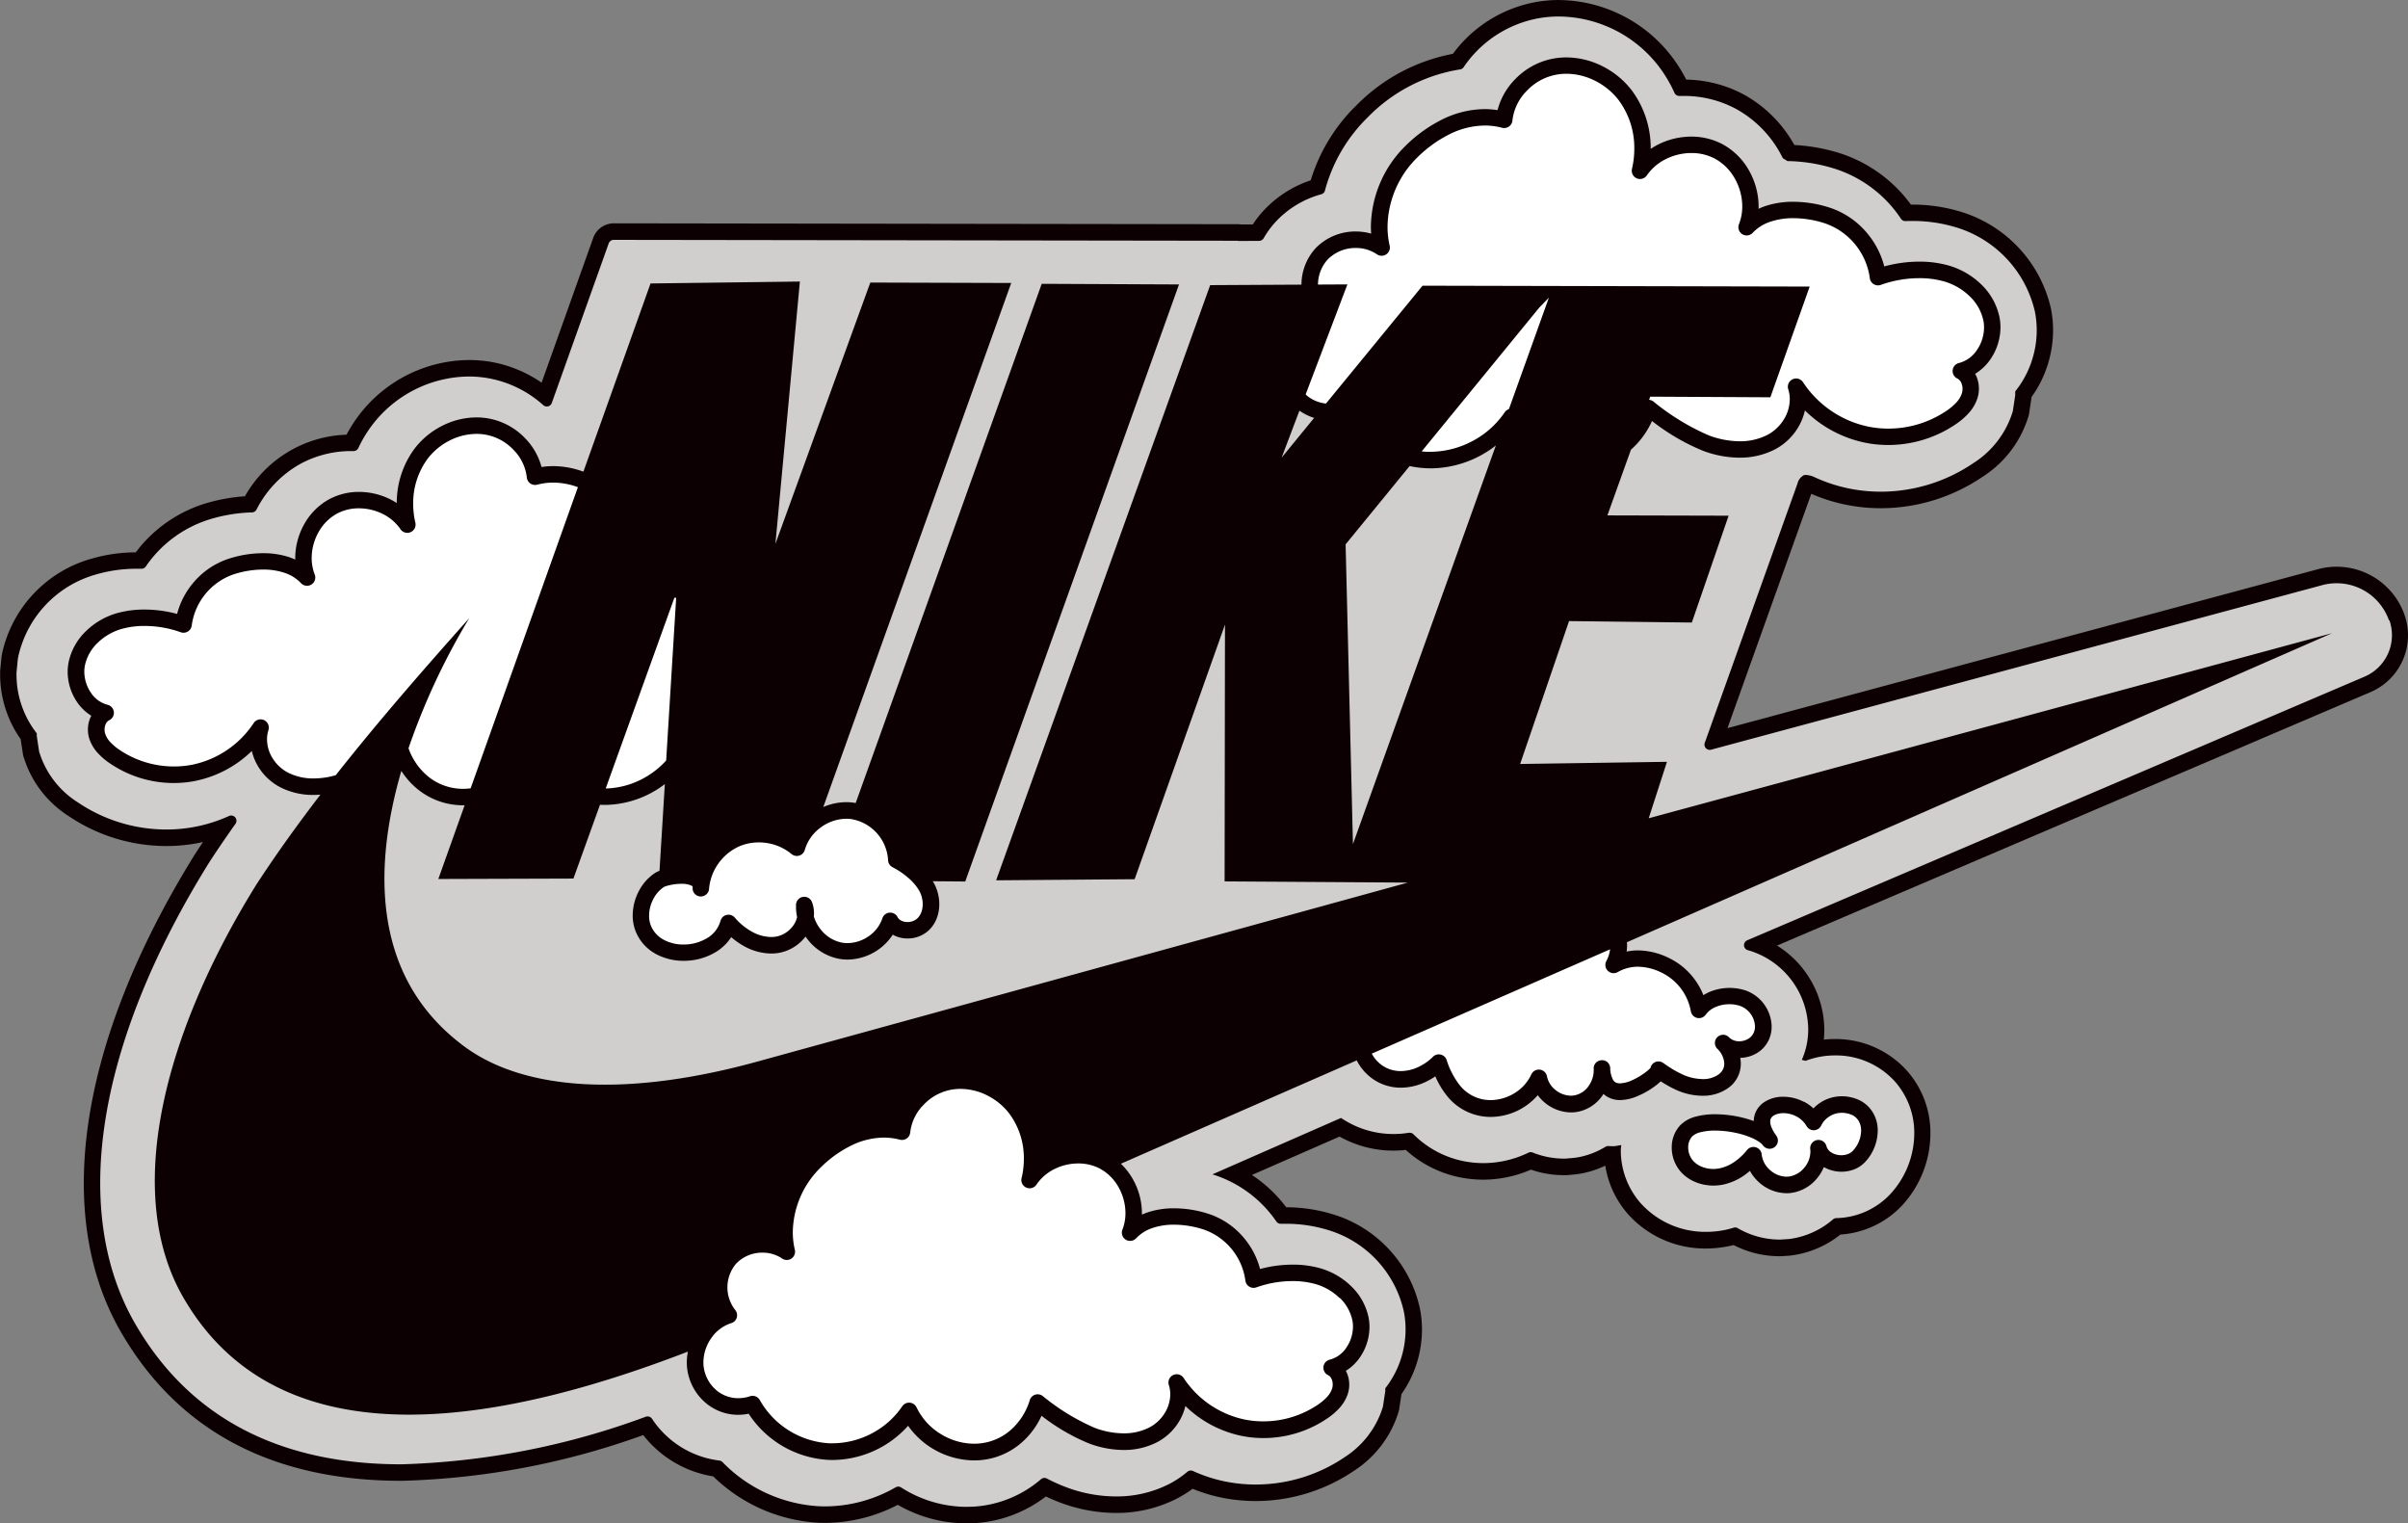 <svg id="NEM_4" xmlns="http://www.w3.org/2000/svg" xmlns:xlink="http://www.w3.org/1999/xlink" width="140.814" height="89.072" viewBox="0 0 140.814 89.072">
  <rect x="0" y="0" width="140.814" height="89.072" fill="#808080" stroke="none"/>
  <defs>
    <clipPath id="clip-path">
      <rect id="사각형_5797" data-name="사각형 5797" width="140.814" height="89.072" fill="none"/>
    </clipPath>
  </defs>
  <g id="그룹_11119" data-name="그룹 11119" clip-path="url(#clip-path)">
    <path id="패스_20250" data-name="패스 20250" d="M140.611,35.95a4.208,4.208,0,0,0-5.092-2.662l-34.5,9.285,4.9-13.7a10.134,10.134,0,0,0,2.048.642,10.309,10.309,0,0,0,2.012.2,10.612,10.612,0,0,0,5.946-1.831,6.394,6.394,0,0,0,2.62-3.316l.071-.214a.967.967,0,0,0,.038-.159l.141-.937,0-.038a6.728,6.728,0,0,0,1.264-3.9,6.6,6.6,0,0,0-.123-1.273,7.7,7.7,0,0,0-5.385-5.7,9.659,9.659,0,0,0-2.755-.384h-.049a8.3,8.3,0,0,0-4.09-2.985,10.686,10.686,0,0,0-2.728-.5,7.549,7.549,0,0,0-3-2.976,7.38,7.38,0,0,0-3.321-.848,8.8,8.8,0,0,0-.829-1.323A8.417,8.417,0,0,0,91.165,0h0a7.514,7.514,0,0,0-1.346.118,7.734,7.734,0,0,0-4.858,3.03,10.67,10.67,0,0,0-5.642,3.012,10.315,10.315,0,0,0-2.671,4.381,6.615,6.615,0,0,0-2.775,1.792,6.329,6.329,0,0,0-.613.788l-.715,0a1.014,1.014,0,0,0-.153-.012l-36.5-.052a1.279,1.279,0,0,0-1.2.847l-3.021,8.471a7.491,7.491,0,0,0-2.944-1.214,7.668,7.668,0,0,0-1.3-.111A8.162,8.162,0,0,0,21,24.263a8.466,8.466,0,0,0-.736,1.153,7.082,7.082,0,0,0-5.94,3.6,10.419,10.419,0,0,0-2.5.48,8.053,8.053,0,0,0-3.887,2.8,9.313,9.313,0,0,0-2.593.372A7.394,7.394,0,0,0,.125,38.195L.1,38.338c-.006.029-.01.059-.013.089l-.079.8a.96.96,0,0,0,0,.109l0,.138a6.553,6.553,0,0,0,1.2,3.743l.135.887a.985.985,0,0,0,.039.16l.074.221A6.25,6.25,0,0,0,4,47.706a10.216,10.216,0,0,0,5.721,1.761,9.793,9.793,0,0,0,1.948-.191l.2-.042q-.226.338-.442.67l-.011.017c-6.85,11.011-8.38,21.291-4.2,28.205,3.347,5.61,8.817,8.457,16.256,8.457a44.914,44.914,0,0,0,14.143-2.675,6.481,6.481,0,0,0,4.093,2.416,9.568,9.568,0,0,0,6.194,2.713h.025l.3.006h.019a9.272,9.272,0,0,0,4.254-1.056,8.05,8.05,0,0,0,4,1.082H56.6l.422-.015.031,0A7.577,7.577,0,0,0,61.16,87.5c.274.129.549.246.822.35a9.317,9.317,0,0,0,3.277.612,7.718,7.718,0,0,0,3.58-.849,6.6,6.6,0,0,0,.9-.564,9.682,9.682,0,0,0,1.749.527,10,10,0,0,0,1.949.19A10.267,10.267,0,0,0,79.174,86a6.3,6.3,0,0,0,2.536-3.222l.074-.227a.966.966,0,0,0,.036-.153l.134-.883a6.586,6.586,0,0,0,1.2-3.764,6.322,6.322,0,0,0-.122-1.249,7.4,7.4,0,0,0-5.228-5.544,9.33,9.33,0,0,0-2.588-.369A8.124,8.124,0,0,0,73.21,68.7l5.125-2.245a6.42,6.42,0,0,0,3.155.822,6.356,6.356,0,0,0,.717-.041,6.644,6.644,0,0,0,3,1.567,6.9,6.9,0,0,0,1.534.172,7.057,7.057,0,0,0,2.785-.587,5.832,5.832,0,0,0,1.867.323l.13,0h.013c.028,0,.056,0,.085,0l.472-.042.046-.005.249-.034.042-.007a5.637,5.637,0,0,0,1.442-.468,5.629,5.629,0,0,0,1.316,2.821A6.051,6.051,0,0,0,99.759,73a6.573,6.573,0,0,0,1.374-.147l.017,0c.076-.018.152-.036.227-.056A5.839,5.839,0,0,0,104,73.45l.078,0h.021l.062,0,.454-.029.076-.007a5.8,5.8,0,0,0,2.933-1.23,5.433,5.433,0,0,0,3.61-1.706,6.232,6.232,0,0,0,1.652-4.189,5.463,5.463,0,0,0-1.428-3.746,5.61,5.61,0,0,0-3.975-1.79h-.021l-.2,0h-.021a5.648,5.648,0,0,0-.59.033,5.318,5.318,0,0,0,.031-.628,5.858,5.858,0,0,0-2.765-4.871l34.712-14.823a3.61,3.61,0,0,0,1.983-4.508" transform="translate(0 0.001)" fill="#0d0002"/>
    <path id="패스_20251" data-name="패스 20251" d="M452.622,147.756l1.9-2.321a3.091,3.091,0,0,1-.861-.422Z" transform="translate(-377.674 -121.001)" fill="#d0cfcd"/>
    <path id="패스_20252" data-name="패스 20252" d="M480.162,158.647c-.085,0-.17,0-.255-.006a5.93,5.93,0,0,1-.956-.125l-3.743,4.577.429,17.526,8.357-23.306a6.413,6.413,0,0,1-.92.6,6.242,6.242,0,0,1-2.911.737" transform="translate(-396.52 -131.265)" fill="#d0cfcd"/>
    <path id="패스_20253" data-name="패스 20253" d="M144.566,41.136a3.242,3.242,0,0,0-3.924-2.051L104.928,48.7a.313.313,0,0,1-.083.011.31.31,0,0,1-.293-.4l5.423-15.161a.749.749,0,0,1,.379-.5.269.269,0,0,1,.1-.015,1.362,1.362,0,0,1,.455.1,9.2,9.2,0,0,0,2.117.7,9.352,9.352,0,0,0,1.824.179,9.632,9.632,0,0,0,5.4-1.662,5.466,5.466,0,0,0,2.248-2.82l.072-.217.141-.937v-.226a5.746,5.746,0,0,0,1.258-3.574,5.667,5.667,0,0,0-.106-1.088,6.718,6.718,0,0,0-4.713-4.962,8.692,8.692,0,0,0-2.479-.343c-.124,0-.248,0-.374.007h-.012a.311.311,0,0,1-.258-.139,7.307,7.307,0,0,0-3.8-2.9,9.632,9.632,0,0,0-2.834-.469l-.274-.173a6.575,6.575,0,0,0-2.775-2.9,6.426,6.426,0,0,0-3.01-.736c-.085,0-.17,0-.254,0h-.011a.312.312,0,0,1-.286-.184,7.845,7.845,0,0,0-.9-1.523A7.441,7.441,0,0,0,96.03,5.83a6.559,6.559,0,0,0-1.173.1,6.746,6.746,0,0,0-4.4,2.862.3.3,0,0,1-.212.132,9.662,9.662,0,0,0-5.386,2.789,9.365,9.365,0,0,0-2.513,4.293.308.308,0,0,1-.218.219A5.677,5.677,0,0,0,79.45,17.85a5.41,5.41,0,0,0-.688.942.31.31,0,0,1-.266.157l-1.243.006,0-.013-36.5-.052h0a.31.31,0,0,0-.291.205l-3.329,9.333a.309.309,0,0,1-.5.124,6.54,6.54,0,0,0-3.217-1.573,6.657,6.657,0,0,0-1.13-.1,7.187,7.187,0,0,0-5.651,2.833,7.47,7.47,0,0,0-.813,1.347.308.308,0,0,1-.277.18h-.13a6.239,6.239,0,0,0-2.927.718,6.321,6.321,0,0,0-2.62,2.7.308.308,0,0,1-.268.169,9.3,9.3,0,0,0-2.612.45,7.048,7.048,0,0,0-3.595,2.71.309.309,0,0,1-.256.135h-.008c-.085,0-.17,0-.254,0a8.359,8.359,0,0,0-2.388.332,6.428,6.428,0,0,0-4.551,4.8l-.026.136-.079.8,0,.138a5.573,5.573,0,0,0,1.185,3.416V47.9l.139.919.074.221a5.323,5.323,0,0,0,2.182,2.735,9.242,9.242,0,0,0,5.175,1.592,8.812,8.812,0,0,0,3.673-.791.305.305,0,0,1,.128-.028.311.311,0,0,1,.2.075l0,0a.309.309,0,0,1,.048.413c-.552.778-1.056,1.518-1.537,2.257-6.65,10.69-8.176,20.609-4.193,27.2,3.163,5.3,8.355,7.991,15.43,7.991A44.729,44.729,0,0,0,42.635,87.7a.3.3,0,0,1,.1-.017A.315.315,0,0,1,43,87.83a5.519,5.519,0,0,0,3.934,2.434.3.3,0,0,1,.18.089,8.547,8.547,0,0,0,5.709,2.586l.3.006a8.335,8.335,0,0,0,4.119-1.116.307.307,0,0,1,.319.008,7.131,7.131,0,0,0,3.821,1.134h.051l.422-.015a6.66,6.66,0,0,0,3.885-1.6.311.311,0,0,1,.2-.076.305.305,0,0,1,.141.034,10.526,10.526,0,0,0,1.109.5,8.343,8.343,0,0,0,2.935.549,6.751,6.751,0,0,0,3.137-.741,5.609,5.609,0,0,0,1.037-.7.312.312,0,0,1,.2-.075.306.306,0,0,1,.128.028,8.764,8.764,0,0,0,1.912.619,9.027,9.027,0,0,0,1.76.172,9.269,9.269,0,0,0,5.2-1.6,5.359,5.359,0,0,0,2.165-2.729l.072-.221.139-.918v-.16a5.591,5.591,0,0,0,1.185-3.425,5.367,5.367,0,0,0-.1-1.058,6.43,6.43,0,0,0-4.558-4.807,8.381,8.381,0,0,0-2.378-.328c-.085,0-.17,0-.256,0h-.008a.31.31,0,0,1-.257-.135,7.063,7.063,0,0,0-3.608-2.714l-.132-.04,7.524-3.3c.072.049.145.1.219.141a5.441,5.441,0,0,0,2.859.8,5.551,5.551,0,0,0,.89-.074l.05,0a.31.31,0,0,1,.22.091,5.732,5.732,0,0,0,2.777,1.537,5.909,5.909,0,0,0,1.317.147,6.051,6.051,0,0,0,2.626-.611.3.3,0,0,1,.133-.03.313.313,0,0,1,.115.022,4.9,4.9,0,0,0,1.787.355l.136,0,.472-.041.249-.034a4.672,4.672,0,0,0,1.609-.614.3.3,0,0,1,.159-.045h.02c.094.006.189.009.286.009.152,0,.309-.049.463-.066-.006.1-.027.2-.027.3a4.676,4.676,0,0,0,1.149,3.084,5.085,5.085,0,0,0,3.84,1.69,5.618,5.618,0,0,0,1.175-.126c.145-.033.289-.072.431-.116a.3.3,0,0,1,.246.028,4.881,4.881,0,0,0,2.405.666l.085,0,.453-.029.024,0a4.846,4.846,0,0,0,2.6-1.152.305.305,0,0,1,.192-.074,4.448,4.448,0,0,0,3.161-1.407,5.26,5.26,0,0,0,1.4-3.536,4.524,4.524,0,0,0-1.169-3.086,4.66,4.66,0,0,0-3.306-1.483l-.2,0a4.747,4.747,0,0,0-1.682.317c-.072-.026-.149-.036-.222-.059l.009-.015a4.359,4.359,0,0,0,.368-1.8,4.87,4.87,0,0,0-3.288-4.523c-.08-.026-.161-.051-.243-.073a.308.308,0,0,1-.035-.58l36.1-15.415a2.637,2.637,0,0,0,1.452-3.3M110.36,69.283a2.5,2.5,0,0,1,.551.39,2.357,2.357,0,0,1,.431-.353,2.289,2.289,0,0,1,1.21-.355l.092,0a2.451,2.451,0,0,1,.867.188,1.9,1.9,0,0,1,.652.458,2,2,0,0,1,.508,1.372,2.722,2.722,0,0,1-.727,1.814,1.743,1.743,0,0,1-.652.442,2.039,2.039,0,0,1-.742.137,2.078,2.078,0,0,1-1.029-.271,2.581,2.581,0,0,1-.435.7,2.372,2.372,0,0,1-1.514.816,2.128,2.128,0,0,1-.231.012A2.439,2.439,0,0,1,107.733,74a2.529,2.529,0,0,1-.536-.674,4.081,4.081,0,0,1-.333.261,3.4,3.4,0,0,1-1.189.532,2.833,2.833,0,0,1-.614.067,2.755,2.755,0,0,1-1.037-.2,2.335,2.335,0,0,1-.884-.622,2.146,2.146,0,0,1-.515-1.4,1.892,1.892,0,0,1,.493-1.3,1.958,1.958,0,0,1,.923-.513,4.294,4.294,0,0,1,1.125-.135,6.79,6.79,0,0,1,1.385.149h0a6.425,6.425,0,0,1,.87.249,1.364,1.364,0,0,1,.155-.607,1.385,1.385,0,0,1,.415-.471,1.979,1.979,0,0,1,1.16-.343,2.623,2.623,0,0,1,1.208.3m-10.355-9.335c0,.051.009.1.009.153a3.123,3.123,0,0,1-.026.394,3.278,3.278,0,0,1,.671-.07,4.2,4.2,0,0,1,1.815.451,4.035,4.035,0,0,1,1.469,1.214,4.116,4.116,0,0,1,.535.954,2.576,2.576,0,0,1,.335-.18,3.011,3.011,0,0,1,1.2-.244,2.981,2.981,0,0,1,.922.144,2.292,2.292,0,0,1,1.534,2.116,1.873,1.873,0,0,1-.153.748,1.764,1.764,0,0,1-.727.813,1.979,1.979,0,0,1-.957.268,1.865,1.865,0,0,1,.034.34,1.743,1.743,0,0,1-.643,1.351,2.508,2.508,0,0,1-1.625.523h-.054a3.768,3.768,0,0,1-1.5-.361,6.5,6.5,0,0,1-.86-.481c-.081.076-.17.153-.274.233a4.916,4.916,0,0,1-1.159.662,2.632,2.632,0,0,1-.94.2,1.457,1.457,0,0,1-.839-.246,1.278,1.278,0,0,1-.136-.113c-.037.058-.075.114-.116.168a2.27,2.27,0,0,1-1.414.881,2.141,2.141,0,0,1-.372.032,2.427,2.427,0,0,1-1.5-.545,2.474,2.474,0,0,1-.443-.462,3.613,3.613,0,0,1-.825.708,3.66,3.66,0,0,1-1.926.563,3.256,3.256,0,0,1-2.547-1.22A4.905,4.905,0,0,1,88.8,67.8a3.938,3.938,0,0,1-.621.351,3.4,3.4,0,0,1-1.393.311,2.868,2.868,0,0,1-1.514-.426,2.948,2.948,0,0,1-1.068-1.17L70.411,72.909a3.887,3.887,0,0,1,.7.9,4.067,4.067,0,0,1,.532,1.995c0,.027,0,.055,0,.082.1-.045.2-.088.306-.124a4.828,4.828,0,0,1,1.576-.247,6.632,6.632,0,0,1,2.02.326,4.562,4.562,0,0,1,2.1,1.451,4.635,4.635,0,0,1,.906,1.773,7.338,7.338,0,0,1,1.908-.256,5.844,5.844,0,0,1,1.655.225,4.291,4.291,0,0,1,1.775,1.046,3.522,3.522,0,0,1,1.007,1.815,2.858,2.858,0,0,1,.054.555,3.159,3.159,0,0,1-.561,1.784,2.788,2.788,0,0,1-.821.785l.005.008a1.727,1.727,0,0,1,.193.8,1.754,1.754,0,0,1-.084.541,2.325,2.325,0,0,1-.508.846,3.98,3.98,0,0,1-.694.589,6.641,6.641,0,0,1-3.734,1.146,6.432,6.432,0,0,1-1.255-.123,6.634,6.634,0,0,1-3.306-1.751,3.184,3.184,0,0,1-.4.953,3.281,3.281,0,0,1-1.26,1.166,4.219,4.219,0,0,1-1.953.452,5.822,5.822,0,0,1-2.039-.388,11.771,11.771,0,0,1-2.761-1.612,4.647,4.647,0,0,1-1.2,1.6,4.193,4.193,0,0,1-2.448,1q-.148.01-.3.01a4.789,4.789,0,0,1-3.855-2.025,5.978,5.978,0,0,1-4.412,2q-.12,0-.241-.005a5.961,5.961,0,0,1-4.671-2.7,3.1,3.1,0,0,1-.609.064A2.941,2.941,0,0,1,46.267,87a3.115,3.115,0,0,1-1.1-1.572,3,3,0,0,1-.138-.905,3.3,3.3,0,0,1,.064-.628c-9.956,3.833-23.453,6.985-29.394-2.974-3.706-6.13-1.292-15.567,4.166-24.346,1.158-1.775,2.416-3.523,3.739-5.247-.134.01-.268.017-.4.018a4.219,4.219,0,0,1-1.953-.452,3.28,3.28,0,0,1-1.26-1.166,3.185,3.185,0,0,1-.4-.953,6.633,6.633,0,0,1-3.306,1.751,6.43,6.43,0,0,1-1.255.123A6.641,6.641,0,0,1,11.293,49.5a3.98,3.98,0,0,1-.694-.589,2.326,2.326,0,0,1-.508-.846,1.751,1.751,0,0,1-.084-.541,1.729,1.729,0,0,1,.193-.8l.005-.008a2.783,2.783,0,0,1-.821-.785,3.157,3.157,0,0,1-.561-1.784,2.861,2.861,0,0,1,.054-.555,3.523,3.523,0,0,1,1.007-1.815,4.291,4.291,0,0,1,1.775-1.046,5.836,5.836,0,0,1,1.655-.225,7.34,7.34,0,0,1,1.908.256,4.635,4.635,0,0,1,.906-1.773,4.56,4.56,0,0,1,2.1-1.451,6.627,6.627,0,0,1,2.02-.327,4.828,4.828,0,0,1,1.576.247c.1.036.205.079.306.124,0-.027,0-.055,0-.083a4.068,4.068,0,0,1,.532-1.995,3.723,3.723,0,0,1,1.478-1.461,3.669,3.669,0,0,1,1.722-.416,4.1,4.1,0,0,1,1.806.423,3.945,3.945,0,0,1,.4.228A5.324,5.324,0,0,1,29.106,31.1a4.7,4.7,0,0,1,1.6-1.329,4.471,4.471,0,0,1,2.019-.5,3.916,3.916,0,0,1,2.846,1.216,3.791,3.791,0,0,1,.962,1.685,4.626,4.626,0,0,1,.684-.052,5.141,5.141,0,0,1,1.765.324l3.926-11.005,8.733-.112-1.432,15.34,5.55-15.281L64,21.411,53.009,52.054a3.417,3.417,0,0,1,1.351-.286,3.138,3.138,0,0,1,.385.024c.054.007.106.019.159.028l10.879-30.36,8.028.037-12.5,34.91-1.9-.016c.032.052.066.1.094.157a2.6,2.6,0,0,1,.288,1.186,2.31,2.31,0,0,1-.135.79,1.952,1.952,0,0,1-.441.7,1.8,1.8,0,0,1-1.278.514,1.771,1.771,0,0,1-.811-.19c-.019-.01-.036-.023-.054-.033a3.207,3.207,0,0,1-2.645,1.457,2.81,2.81,0,0,1-.508-.046,3.05,3.05,0,0,1-1.782-1.077c-.058-.071-.114-.145-.166-.221-.044.056-.089.11-.137.161a2.522,2.522,0,0,1-1.469.8,2.811,2.811,0,0,1-.4.029,3.331,3.331,0,0,1-1.6-.436,4.4,4.4,0,0,1-.742-.521,2.8,2.8,0,0,1-.9.87,3.616,3.616,0,0,1-1.878.513,3.376,3.376,0,0,1-1.647-.41,2.6,2.6,0,0,1-1.162-1.313,2.517,2.517,0,0,1-.173-.934,3.079,3.079,0,0,1,.349-1.4,2.831,2.831,0,0,1,.961-1.082,1.35,1.35,0,0,1,.257-.123l.312-5.071c-.151.115-.305.224-.466.324a5.857,5.857,0,0,1-2.82.887q-.12.005-.241.005c-.088,0-.176,0-.264-.009l-1.555,4.317-7.9.025,1.538-4.31-.083,0q-.147,0-.3-.01a4.191,4.191,0,0,1-2.448-1,4.544,4.544,0,0,1-.87-1c-1.586,5.461-1.8,11.9,3.49,15.966,3.577,2.8,9.8,3.133,17.5.983L87.194,56.47,76.478,56.4,76.5,41.387,71.217,56.273l-8.1.064,12.517-34.8,5.338-.029a3.181,3.181,0,0,1,.8-2.1A3.225,3.225,0,0,1,84.148,18.4a3.293,3.293,0,0,1,.9.126c-.009-.136-.016-.272-.016-.408a6.735,6.735,0,0,1,2.042-4.742,8.291,8.291,0,0,1,2.115-1.519,5.677,5.677,0,0,1,2.5-.612,4.905,4.905,0,0,1,.75.06,3.994,3.994,0,0,1,1.022-1.8,4.135,4.135,0,0,1,3-1.283,4.725,4.725,0,0,1,2.133.525,4.973,4.973,0,0,1,1.693,1.4,5.64,5.64,0,0,1,1.108,3.418v.007a4.169,4.169,0,0,1,.467-.273,4.324,4.324,0,0,1,1.907-.446,3.871,3.871,0,0,1,1.816.439,3.925,3.925,0,0,1,1.559,1.542,4.3,4.3,0,0,1,.562,2.106c0,.045,0,.089-.006.134a3.95,3.95,0,0,1,.368-.15,5.1,5.1,0,0,1,1.666-.261,7.021,7.021,0,0,1,2.139.346,4.818,4.818,0,0,1,2.215,1.534,4.894,4.894,0,0,1,.965,1.9,7.769,7.769,0,0,1,2.051-.28,6.187,6.187,0,0,1,1.751.238,4.532,4.532,0,0,1,1.875,1.1,3.717,3.717,0,0,1,1.062,1.914,3.018,3.018,0,0,1,.056.585,3.329,3.329,0,0,1-.591,1.879,2.926,2.926,0,0,1-.89.843c.006.011.014.021.02.032a1.81,1.81,0,0,1,.2.84,1.843,1.843,0,0,1-.088.566,2.44,2.44,0,0,1-.533.888,4.2,4.2,0,0,1-.732.622,7.031,7.031,0,0,1-3.953,1.214,6.809,6.809,0,0,1-1.329-.13,7.025,7.025,0,0,1-3.539-1.891,3.346,3.346,0,0,1-.435,1.056,3.458,3.458,0,0,1-1.328,1.228,4.455,4.455,0,0,1-2.063.478,6.162,6.162,0,0,1-2.157-.411,12.58,12.58,0,0,1-2.959-1.733,4.929,4.929,0,0,1-1.232,1.678L98.863,35l7.088.018L103.8,41.265l-7.18-.085-2.86,8.355,8.585-.126-1.066,3.3L141.24,41.888Z" transform="translate(-4.866 -4.865)" fill="#d0cfcd"/>
    <path id="패스_20254" data-name="패스 20254" d="M56.214,156.185a.483.483,0,0,1-.6-.42,2.739,2.739,0,0,0-.789-1.627,2.952,2.952,0,0,0-2.154-.923,3.51,3.51,0,0,0-1.581.392,3.74,3.74,0,0,0-1.272,1.054,4.37,4.37,0,0,0-.85,2.646,4.821,4.821,0,0,0,.127,1.1.483.483,0,0,1-.869.383,2.724,2.724,0,0,0-1.05-.9,3.136,3.136,0,0,0-1.378-.323,2.705,2.705,0,0,0-1.269.3,2.757,2.757,0,0,0-1.091,1.085,3.105,3.105,0,0,0-.406,1.518,2.634,2.634,0,0,0,.18.971.483.483,0,0,1-.8.506,2.322,2.322,0,0,0-.961-.606,3.868,3.868,0,0,0-1.26-.194,5.675,5.675,0,0,0-1.721.279,3.681,3.681,0,0,0-2.451,2.986.483.483,0,0,1-.646.4,6.279,6.279,0,0,0-2.112-.367,4.892,4.892,0,0,0-1.379.185,3.328,3.328,0,0,0-1.372.808,2.56,2.56,0,0,0-.738,1.315,1.893,1.893,0,0,0-.035.368,2.2,2.2,0,0,0,.389,1.233,1.669,1.669,0,0,0,.97.7.483.483,0,0,1,.094.906.415.415,0,0,0-.187.191.768.768,0,0,0-.082.353.789.789,0,0,0,.037.243,1.364,1.364,0,0,0,.3.493,3.034,3.034,0,0,0,.526.443,5.678,5.678,0,0,0,3.188.977,5.46,5.46,0,0,0,1.067-.1,5.672,5.672,0,0,0,3.6-2.435.483.483,0,0,1,.865.41,1.788,1.788,0,0,0-.083.543,2.117,2.117,0,0,0,.335,1.117,2.317,2.317,0,0,0,.887.822,3.254,3.254,0,0,0,1.508.344,4.693,4.693,0,0,0,1.289-.19c2.466-3.128,5.131-6.183,7.809-9.186a39.708,39.708,0,0,0-3.554,7.611,3.746,3.746,0,0,0,1.079,1.593,3.221,3.221,0,0,0,1.888.771q.114.008.229.008a3.417,3.417,0,0,0,.437-.03L58.6,156.331a4.179,4.179,0,0,0-1.441-.268,3.67,3.67,0,0,0-.945.123" transform="translate(-24.806 -127.845)" fill="#fff"/>
    <path id="패스_20255" data-name="패스 20255" d="M217.469,220.565l.585-9.514c-.032,0-.063,0-.1,0h-.005l-4.015,11.147.117,0a4.893,4.893,0,0,0,2.352-.743,5.039,5.039,0,0,0,1.061-.883" transform="translate(-178.513 -176.099)" fill="#fff"/>
    <path id="패스_20256" data-name="패스 20256" d="M503.806,342.817a1.553,1.553,0,0,0,1.008-.3.77.77,0,0,0,.294-.609,1.28,1.28,0,0,0-.415-.869l0,0a.477.477,0,0,1-.125-.244v0a.482.482,0,0,1,0-.189v0a.48.48,0,0,1,.074-.17.488.488,0,0,1,.061-.073.47.47,0,0,1,.075-.059.48.48,0,0,1,.171-.068h0a.487.487,0,0,1,.188,0h0a.479.479,0,0,1,.241.133l0,0a.833.833,0,0,0,.607.238,1.02,1.02,0,0,0,.513-.138.793.793,0,0,0,.332-.367.9.9,0,0,0,.073-.362,1.328,1.328,0,0,0-.868-1.2,2.012,2.012,0,0,0-.622-.1,2.053,2.053,0,0,0-.812.163,1.384,1.384,0,0,0-.58.45.483.483,0,0,1-.868-.2,3.123,3.123,0,0,0-1.694-2.251,3.238,3.238,0,0,0-1.4-.355,2.39,2.39,0,0,0-1.186.317.483.483,0,0,1-.659-.654,1.9,1.9,0,0,0,.216-.68l-13.936,6.1a1.967,1.967,0,0,0,.684.737,1.9,1.9,0,0,0,1.009.283,2.442,2.442,0,0,0,1-.226,3.043,3.043,0,0,0,.885-.61.483.483,0,0,1,.8.188,4.648,4.648,0,0,0,.767,1.475,2.291,2.291,0,0,0,1.8.87,2.7,2.7,0,0,0,1.415-.416,2.506,2.506,0,0,0,.969-1.085.483.483,0,0,1,.915.109,1.361,1.361,0,0,0,.5.8,1.466,1.466,0,0,0,.9.333,1.158,1.158,0,0,0,.2-.018,1.3,1.3,0,0,0,.812-.513,1.612,1.612,0,0,0,.323-.961c0-.025,0-.051,0-.077,0,0,0-.006,0-.009a.509.509,0,0,1,0-.087c0-.01.005-.02.007-.029a.472.472,0,0,1,.016-.062c0-.013.011-.024.017-.036a.477.477,0,0,1,.023-.048.488.488,0,0,1,.125-.138.5.5,0,0,1,.048-.029c.011-.006.02-.014.032-.019a.48.48,0,0,1,.063-.023c.009,0,.017-.007.026-.009a.487.487,0,0,1,.1-.015.482.482,0,0,1,.1,0l.027.007a.467.467,0,0,1,.065.017c.012,0,.023.011.034.016a.472.472,0,0,1,.05.024.485.485,0,0,1,.138.125.5.5,0,0,1,.028.046c.007.011.015.022.02.034a.5.5,0,0,1,.022.06c0,.01.008.019.011.029a.514.514,0,0,1,.012.081s0,.009,0,.014a1.54,1.54,0,0,0,.151.664.4.4,0,0,0,.209.2.592.592,0,0,0,.216.035,1.854,1.854,0,0,0,.7-.18,4.049,4.049,0,0,0,.729-.423,2.874,2.874,0,0,0,.325-.27l.023-.024a.467.467,0,0,1,.032-.1.478.478,0,0,1,.047-.082.491.491,0,0,1,.063-.071.471.471,0,0,1,.594-.049l.017.009h0a6.541,6.541,0,0,0,1.1.659,2.807,2.807,0,0,0,1.116.276Z" transform="translate(-404.276 -279.723)" fill="#fff"/>
    <path id="패스_20257" data-name="패스 20257" d="M500.719,40.5a2.753,2.753,0,0,0-.793-1.414,3.57,3.57,0,0,0-1.472-.866,5.214,5.214,0,0,0-1.475-.2,6.7,6.7,0,0,0-2.256.392.483.483,0,0,1-.646-.4,3.945,3.945,0,0,0-2.628-3.2,6.065,6.065,0,0,0-1.84-.3,4.149,4.149,0,0,0-1.35.208,2.5,2.5,0,0,0-1.034.653.483.483,0,0,1-.8-.506,2.831,2.831,0,0,0,.194-1.044,3.335,3.335,0,0,0-.436-1.629,2.965,2.965,0,0,0-1.172-1.166,2.91,2.91,0,0,0-1.364-.326,3.362,3.362,0,0,0-1.479.346,2.926,2.926,0,0,0-1.129.963.483.483,0,0,1-.869-.383,5.157,5.157,0,0,0,.136-1.179,4.679,4.679,0,0,0-.91-2.832,4,4,0,0,0-1.363-1.129,3.759,3.759,0,0,0-1.695-.42,3.169,3.169,0,0,0-2.313.991,2.938,2.938,0,0,0-.847,1.748.483.483,0,0,1-.6.42,3.935,3.935,0,0,0-1.013-.132,4.718,4.718,0,0,0-2.072.513,7.337,7.337,0,0,0-1.866,1.344,5.777,5.777,0,0,0-1.751,4.051A4.787,4.787,0,0,0,466,36.116a.483.483,0,0,1-.745.508,2.165,2.165,0,0,0-1.236-.369,2.265,2.265,0,0,0-1.663.694,2.218,2.218,0,0,0-.548,1.444l1.721-.009-2.442,6.434c.047.041.091.086.14.123a2.122,2.122,0,0,0,1.048.41l5.648-6.891,22.639.051-2.3,6.474-7.024-.037-.067.185a.48.48,0,0,1,.243.091,13.686,13.686,0,0,0,3.235,1.983,5.2,5.2,0,0,0,1.816.349,3.49,3.49,0,0,0,1.618-.369,2.494,2.494,0,0,0,.954-.885,2.281,2.281,0,0,0,.361-1.2,1.932,1.932,0,0,0-.09-.587.483.483,0,0,1,.865-.41,6.062,6.062,0,0,0,3.845,2.6,5.85,5.85,0,0,0,1.141.111,6.068,6.068,0,0,0,3.407-1.044,3.257,3.257,0,0,0,.565-.476,1.485,1.485,0,0,0,.328-.536.879.879,0,0,0,.041-.268.847.847,0,0,0-.091-.389.471.471,0,0,0-.213-.216.483.483,0,0,1,.094-.906,1.806,1.806,0,0,0,1.049-.754,2.367,2.367,0,0,0,.419-1.328,2.055,2.055,0,0,0-.038-.4" transform="translate(-384.736 -21.755)" fill="#fff"/>
    <path id="패스_20258" data-name="패스 20258" d="M505.037,113.489a5.224,5.224,0,0,0,1.891-1.687.479.479,0,0,1,.245-.184l2.337-6.518-.577.6-6.861,8.39c.1.01.2.019.293.023q.107,0,.213,0a5.278,5.278,0,0,0,2.459-.625" transform="translate(-418.935 -87.697)" fill="#fff"/>
    <path id="패스_20259" data-name="패스 20259" d="M285.59,396.739a3.328,3.328,0,0,0-1.372-.808,4.881,4.881,0,0,0-1.379-.185,6.272,6.272,0,0,0-2.112.367.483.483,0,0,1-.646-.4,3.681,3.681,0,0,0-2.451-2.986,5.668,5.668,0,0,0-1.721-.279,3.87,3.87,0,0,0-1.26.194,2.321,2.321,0,0,0-.961.606.483.483,0,0,1-.8-.506,2.635,2.635,0,0,0,.18-.971,3.106,3.106,0,0,0-.406-1.518,2.76,2.76,0,0,0-1.091-1.085,2.7,2.7,0,0,0-1.269-.3,3.131,3.131,0,0,0-1.378.323,2.723,2.723,0,0,0-1.05.9A.483.483,0,0,1,267,389.7a4.821,4.821,0,0,0,.127-1.1,4.37,4.37,0,0,0-.85-2.646,3.737,3.737,0,0,0-1.272-1.054,3.507,3.507,0,0,0-1.581-.392,2.951,2.951,0,0,0-2.154.924,2.735,2.735,0,0,0-.789,1.627.483.483,0,0,1-.6.42,3.676,3.676,0,0,0-.945-.123,4.407,4.407,0,0,0-1.936.48,6.865,6.865,0,0,0-1.747,1.258,5.4,5.4,0,0,0-1.638,3.788,4.482,4.482,0,0,0,.12,1.036.483.483,0,0,1-.745.508,2.009,2.009,0,0,0-1.146-.342,2.1,2.1,0,0,0-1.543.643,2.142,2.142,0,0,0-.056,2.705.483.483,0,0,1-.23.773,2.238,2.238,0,0,0-1.166.874,2.5,2.5,0,0,0-.462,1.418,2.036,2.036,0,0,0,.093.614,2.151,2.151,0,0,0,.757,1.089,1.974,1.974,0,0,0,1.188.393,2.185,2.185,0,0,0,.687-.113.482.482,0,0,1,.575.226,4.983,4.983,0,0,0,4.06,2.523q.1,0,.2,0a4.934,4.934,0,0,0,2.3-.584,4.88,4.88,0,0,0,1.768-1.577.483.483,0,0,1,.838.064,3.682,3.682,0,0,0,1.379,1.534,3.755,3.755,0,0,0,1.983.589q.115,0,.229-.008a3.222,3.222,0,0,0,1.888-.771,3.783,3.783,0,0,0,1.141-1.771.483.483,0,0,1,.75-.244,12.845,12.845,0,0,0,3.035,1.861,4.862,4.862,0,0,0,1.7.326,3.254,3.254,0,0,0,1.508-.344,2.317,2.317,0,0,0,.887-.822,2.116,2.116,0,0,0,.335-1.117,1.785,1.785,0,0,0-.083-.543.483.483,0,0,1,.865-.41,5.672,5.672,0,0,0,3.6,2.435,5.482,5.482,0,0,0,1.067.1,5.678,5.678,0,0,0,3.188-.977,3.035,3.035,0,0,0,.526-.443,1.365,1.365,0,0,0,.3-.493.791.791,0,0,0,.037-.243.769.769,0,0,0-.082-.353.415.415,0,0,0-.187-.191.483.483,0,0,1,.094-.906,1.669,1.669,0,0,0,.97-.7,2.2,2.2,0,0,0,.389-1.233,1.909,1.909,0,0,0-.035-.368,2.561,2.561,0,0,0-.738-1.315" transform="translate(-207.254 -320.84)" fill="#fff"/>
    <path id="패스_20260" data-name="패스 20260" d="M233.411,295.052a.483.483,0,0,1,.832-.185,3.645,3.645,0,0,0,.992.818,2.368,2.368,0,0,0,1.134.317,1.845,1.845,0,0,0,.266-.019,1.564,1.564,0,0,0,.9-.495,1.442,1.442,0,0,0,.353-.646,2.883,2.883,0,0,1-.064-.588q0-.073,0-.146a.483.483,0,0,1,.935-.143,1.862,1.862,0,0,1,.117.652c0,.06,0,.119-.01.178a2.241,2.241,0,0,0,.423.793,2.088,2.088,0,0,0,1.211.741,1.841,1.841,0,0,0,.334.03,2.2,2.2,0,0,0,1.253-.412,2.065,2.065,0,0,0,.786-1.036.483.483,0,0,1,.888-.075.484.484,0,0,0,.215.207.812.812,0,0,0,.368.083.839.839,0,0,0,.59-.225.988.988,0,0,0,.222-.358,1.351,1.351,0,0,0,.077-.46,1.641,1.641,0,0,0-.18-.742,2.857,2.857,0,0,0-.662-.795,4.631,4.631,0,0,0-.92-.623.484.484,0,0,1-.264-.419,2.581,2.581,0,0,0-2.174-2.4,2.173,2.173,0,0,0-.267-.016,2.568,2.568,0,0,0-1.512.521,2.459,2.459,0,0,0-.916,1.3.483.483,0,0,1-.776.241,3,3,0,0,0-1.917-.679,2.877,2.877,0,0,0-1.118.221,3.016,3.016,0,0,0-1.789,2.494c0,.009,0,.018,0,.027a.441.441,0,0,1-.1.233h0a.482.482,0,0,1-.065.069h0a.487.487,0,0,1-.351.116.473.473,0,0,1-.094-.016.483.483,0,0,1-.237-.15h0a.49.49,0,0,1-.054-.077v0a.477.477,0,0,1-.058-.176.468.468,0,0,1,0-.09.038.038,0,0,1,0,0h0v-.022c0-.046-.007-.047-.011-.055a.19.19,0,0,0-.073-.053,1.364,1.364,0,0,0-.57-.1,3.128,3.128,0,0,0-.9.135.753.753,0,0,0-.124.05h0a1.871,1.871,0,0,0-.627.715,2.119,2.119,0,0,0-.241.958,1.555,1.555,0,0,0,.1.576,1.63,1.63,0,0,0,.738.829,2.414,2.414,0,0,0,1.174.287,2.656,2.656,0,0,0,1.372-.37,1.717,1.717,0,0,0,.789-1.006" transform="translate(-191.275 -241.215)" fill="#fff"/>
    <path id="패스_20261" data-name="패스 20261" d="M605.748,393.052a1.493,1.493,0,0,0-.528-.11h-.05a1.326,1.326,0,0,0-.7.207,1.3,1.3,0,0,0-.487.536.483.483,0,0,1-.854.035,1.482,1.482,0,0,0-.6-.57,1.663,1.663,0,0,0-.76-.189,1.157,1.157,0,0,0-.486.1.491.491,0,0,0-.237.2.4.4,0,0,0-.044.194.911.911,0,0,0,.072.329,2.236,2.236,0,0,0,.284.493s.006.01.009.015a.5.5,0,0,1,.039.067.481.481,0,0,1,.045.182h0a.482.482,0,0,1-.029.186h0a.48.48,0,0,1-.1.16.488.488,0,0,1-.071.064.484.484,0,0,1-.359.088.489.489,0,0,1-.092-.024h0a.458.458,0,0,1-.213-.156l-.01-.011a.928.928,0,0,0-.2-.189,2.305,2.305,0,0,0-.365-.211,4.813,4.813,0,0,0-1.044-.338l.1-.472-.1.472a5.836,5.836,0,0,0-1.186-.129,3.35,3.35,0,0,0-.869.1,1.026,1.026,0,0,0-.475.243.928.928,0,0,0-.232.643,1.187,1.187,0,0,0,.277.767,1.37,1.37,0,0,0,.52.363,1.794,1.794,0,0,0,.672.128,1.86,1.86,0,0,0,.4-.044,2.428,2.428,0,0,0,.85-.383,3.489,3.489,0,0,0,.722-.68.483.483,0,0,1,.857.26,1.413,1.413,0,0,0,.484.908,1.479,1.479,0,0,0,.965.391,1.169,1.169,0,0,0,.127-.007,1.41,1.41,0,0,0,.891-.491,1.487,1.487,0,0,0,.381-.959,1.2,1.2,0,0,0-.009-.15.483.483,0,0,1,.946-.184.635.635,0,0,0,.294.378,1.108,1.108,0,0,0,.579.157,1.071,1.071,0,0,0,.39-.07.777.777,0,0,0,.293-.2,1.763,1.763,0,0,0,.473-1.161,1.117,1.117,0,0,0-.144-.573.9.9,0,0,0-.431-.37" transform="translate(-497.484 -327.875)" fill="#fff"/>
  </g>
</svg>
